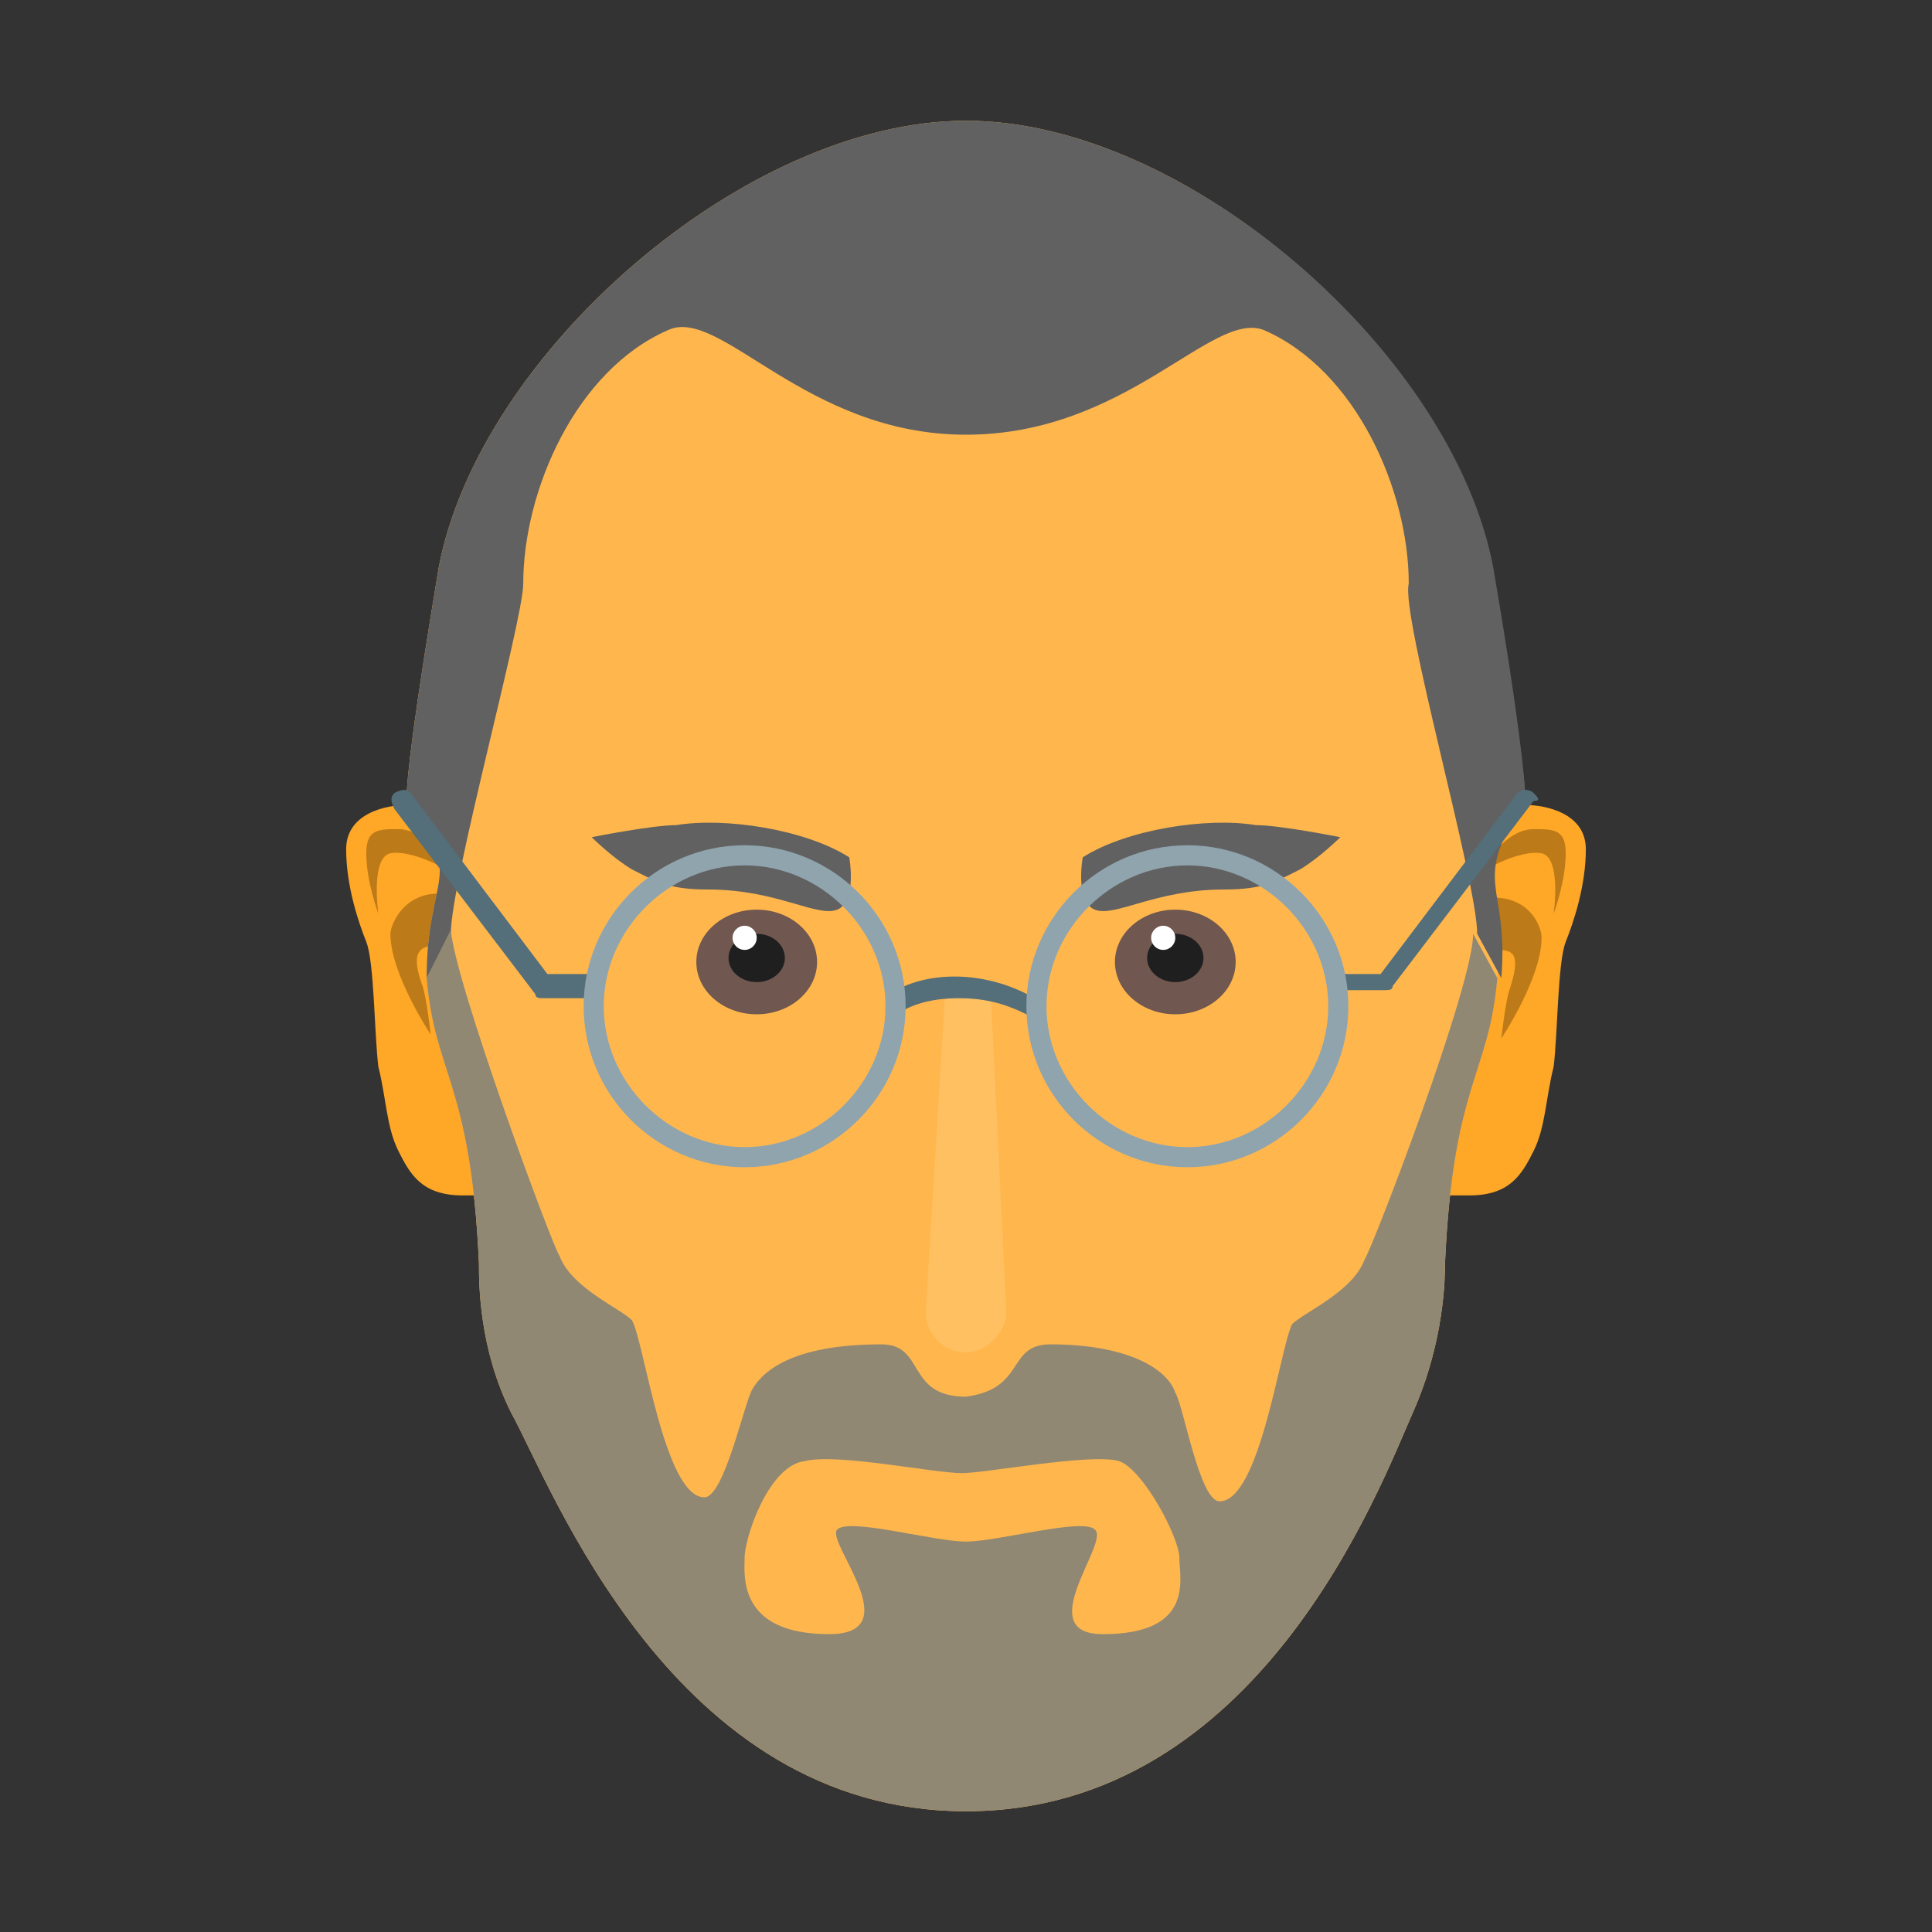 <?xml version="1.0" encoding="utf-8"?><!-- Generator: Adobe Illustrator 18.1.1, SVG Export Plug-In . SVG Version: 6.00 Build 0)  --><svg xmlns="http://www.w3.org/2000/svg" xmlns:xlink="http://www.w3.org/1999/xlink" version="1.1" id="Layer_1" x="0px" y="0px" viewBox="0 0 48 48" enable-background="new 0 0 48 48" xml:space="preserve">
<rect x="0" y="0" width="48" height="48" fill="#333333" stroke="none"/>
<g>
	<path fill="#FFA726" d="M36.8,20h1.1c0.5,0,1.5,0.2,1.5,1.1s-0.3,1.8-0.5,2.3c-0.2,0.5-0.2,2.3-0.3,3.1c-0.2,0.8-0.2,1.5-0.5,2.1   c-0.3,0.6-0.6,1.1-1.6,1.1h-0.8L36.8,20z"/>
	<path fill="#FFA726" d="M11.2,20h-1.1c-0.5,0-1.5,0.2-1.5,1.1s0.3,1.8,0.5,2.3c0.2,0.5,0.2,2.3,0.3,3.1c0.2,0.8,0.2,1.5,0.5,2.1   c0.3,0.6,0.6,1.1,1.6,1.1h0.8L11.2,20z"/>
</g>
<g>
	<path fill="#BD7A18" d="M37.1,22.3c0.9,0,1.2,0.7,1.2,1c0,1-1,2.5-1,2.5s0.1-0.9,0.2-1.2c0.3-0.9,0.1-1-0.3-1   c-0.3,0-0.3-0.4-0.3-0.7C36.9,22.6,36.7,22.3,37.1,22.3z"/>
	<path fill="#BD7A18" d="M36.7,21.8c0,0,0.6-1.2,1.4-1.2c0.5,0,0.8,0,0.8,0.6c0,0.7-0.3,1.5-0.3,1.5s0.2-1.4-0.3-1.5   S36.8,21.6,36.7,21.8z"/>
	<path fill="#BD7A18" d="M11.1,22.8c0,0.2,0,0.7-0.3,0.7c-0.4,0-0.6,0.2-0.3,1c0.1,0.3,0.2,1.2,0.2,1.2s-1-1.5-1-2.5   c0-0.2,0.3-1,1.2-1C11.3,22.3,11.1,22.6,11.1,22.8z"/>
	<path fill="#BD7A18" d="M11.3,21.8c0,0-0.6-1.2-1.4-1.2c-0.5,0-0.8,0-0.8,0.6c0,0.7,0.3,1.5,0.3,1.5s-0.2-1.4,0.3-1.5   S11.2,21.6,11.3,21.8z"/>
</g>
<path fill="#FFB74D" d="M37.9,20c0-0.5-0.2-2.3-0.8-5.8C36.1,8.8,29.5,3,24,3S11.9,8.8,10.9,14.1c-0.6,3.6-0.8,5.2-0.8,5.8  c1.5,1.9,0.5,1.8,0.5,4.4c0.2,2.4,1.1,2.6,1.3,7.1c0,0.5,0,2.1,0.8,3.7c1,1.8,4,9.9,11.3,9.9s10.3-8.1,11.1-9.9  c0.8-1.8,0.8-3.4,0.8-3.7c0.2-4.5,1.1-4.7,1.3-7.1S36.4,22.1,37.9,20z"/>
<g>
	<path fill="#616161" d="M26.9,21.3c0,0-0.2,1.1,0.3,1.3s1.5-0.5,3.2-0.5c1,0,1.3-0.2,1.9-0.5c0.5-0.3,1-0.8,1-0.8s-1.5-0.3-2.1-0.3   C30,20.3,28,20.6,26.9,21.3z"/>
	<path fill="#616161" d="M21.1,21.3c0,0,0.2,1.1-0.3,1.3s-1.5-0.5-3.2-0.5c-1,0-1.3-0.2-1.9-0.5c-0.5-0.3-1-0.8-1-0.8   s1.5-0.3,2.1-0.3C18,20.3,20,20.6,21.1,21.3z"/>
	<path fill="#616161" d="M11.2,23.2c0-1.3,1.8-7.8,1.8-8.7c0-2.3,1.3-5.3,3.6-6.3c1.3-0.6,3.4,2.6,7.4,2.6s6.1-3.1,7.4-2.6   c2.3,1,3.6,4,3.6,6.3c-0.2,0.8,1.7,7.4,1.7,8.7l0.6,1.1c0.2-2.4-0.8-2.3,0.6-4.4c0-0.5-0.2-2.3-0.8-5.8C36.1,8.8,29.5,3,24,3   S11.9,8.8,10.9,14.1c-0.6,3.6-0.8,5.2-0.8,5.8c1.5,1.9,0.5,1.8,0.5,4.4L11.2,23.2z"/>
</g>
<path fill="#918873" d="M27.4,40.6c-1.8,0,0.2-2.3-0.2-2.6c-0.3-0.3-2.4,0.3-3.2,0.3c-0.8,0-2.9-0.6-3.2-0.3  c-0.3,0.3,1.8,2.6-0.2,2.6c-2.3,0-2.1-1.5-2.1-1.9c0-0.5,0.6-2.3,1.5-2.4c0.8-0.2,3.2,0.3,3.9,0.3l0,0l0,0c0.6,0,3.2-0.5,3.9-0.3  c0.6,0.2,1.5,1.9,1.5,2.4S29.7,40.6,27.4,40.6z M10.6,24.3c0.2,2.4,1.1,2.6,1.3,7.1c0,0.5,0,2.1,0.8,3.7c1,1.8,4,9.9,11.3,9.9  s10.3-8.1,11.1-9.9c0.8-1.8,0.8-3.4,0.8-3.7c0.2-4.5,1.1-4.7,1.3-7.1l-0.6-1.1c0,1.3-2.5,7.8-2.7,8.1c-0.3,0.8-1.5,1.3-1.8,1.6  c-0.3,0.6-0.8,4.4-1.8,4.4c-0.5,0-0.9-2.4-1.1-2.7C29,34,28,33.4,26.1,33.4c-1.1,0-0.6,1.1-2.1,1.3c-1.5,0-1-1.3-2.1-1.3  c-2.1,0-2.9,0.6-3.2,1.1c-0.2,0.3-0.7,2.7-1.2,2.7c-1,0-1.5-3.9-1.8-4.4c-0.3-0.3-1.5-0.8-1.8-1.6c-0.2-0.3-2.6-6.8-2.7-8.1  L10.6,24.3z"/>
<path fill="#FFC062" d="M24.6,24.4h-1.1L23,32.6c0,0.5,0.4,1,1,1h0c0.5,0,1-0.5,1-1L24.6,24.4z"/>
<g>
	<ellipse fill="#70574F" cx="29.2" cy="23.9" rx="1.5" ry="1.3"/>
	<ellipse fill="#1F1F1F" cx="29.2" cy="23.8" rx="0.7" ry="0.6"/>
	<ellipse fill="#FFFFFF" cx="28.9" cy="23.3" rx="0.3" ry="0.3"/>
</g>
<g>
	<ellipse fill="#70574F" cx="18.8" cy="23.9" rx="1.5" ry="1.3"/>
	<ellipse fill="#1F1F1F" cx="18.8" cy="23.8" rx="0.7" ry="0.6"/>
	<ellipse fill="#FFFFFF" cx="18.5" cy="23.3" rx="0.3" ry="0.3"/>
</g>
<g>
	<path fill="#546E7A" d="M38.1,19.7c-0.1-0.1-0.3-0.1-0.4,0l-3.4,4.5h-1.1c-0.1,0-0.2,0.1-0.2,0.2s0.1,0.2,0.2,0.2h1.2   c0.1,0,0.2,0,0.2-0.1l3.5-4.6C38.3,19.9,38.2,19.8,38.1,19.7z"/>
	<path fill="#546E7A" d="M14.7,24.2h-1.1l-3.4-4.5c-0.1-0.1-0.2-0.1-0.4,0c-0.1,0.1-0.1,0.2,0,0.4l3.5,4.6c0,0.1,0.1,0.1,0.2,0.1   h1.2c0.1,0,0.2-0.1,0.2-0.2S14.9,24.2,14.7,24.2z"/>
	<path fill="#546E7A" d="M22.1,24.7C22,24.8,22,25,22,25.1s0.2,0.1,0.3,0.1c0.4-0.3,1-0.4,1.5-0.4c0.6,0,1.1,0.1,1.7,0.4   c0,0,0.1,0,0.1,0c0.1,0,0.2-0.1,0.2-0.1c0.1-0.1,0-0.3-0.1-0.3C24.5,24.1,23,24.1,22.1,24.7z"/>
</g>
<g>
	<path fill="#90A4AE" d="M29.5,21c-2.2,0-4,1.8-4,4s1.8,4,4,4s4-1.8,4-4S31.7,21,29.5,21z M29.5,28.5c-1.9,0-3.5-1.6-3.5-3.5   s1.6-3.5,3.5-3.5S33,23.1,33,25S31.4,28.5,29.5,28.5z"/>
	<path fill="#90A4AE" d="M18.5,21c-2.2,0-4,1.8-4,4s1.8,4,4,4s4-1.8,4-4S20.7,21,18.5,21z M18.5,28.5c-1.9,0-3.5-1.6-3.5-3.5   s1.6-3.5,3.5-3.5S22,23.1,22,25S20.4,28.5,18.5,28.5z"/>
</g>
</svg>